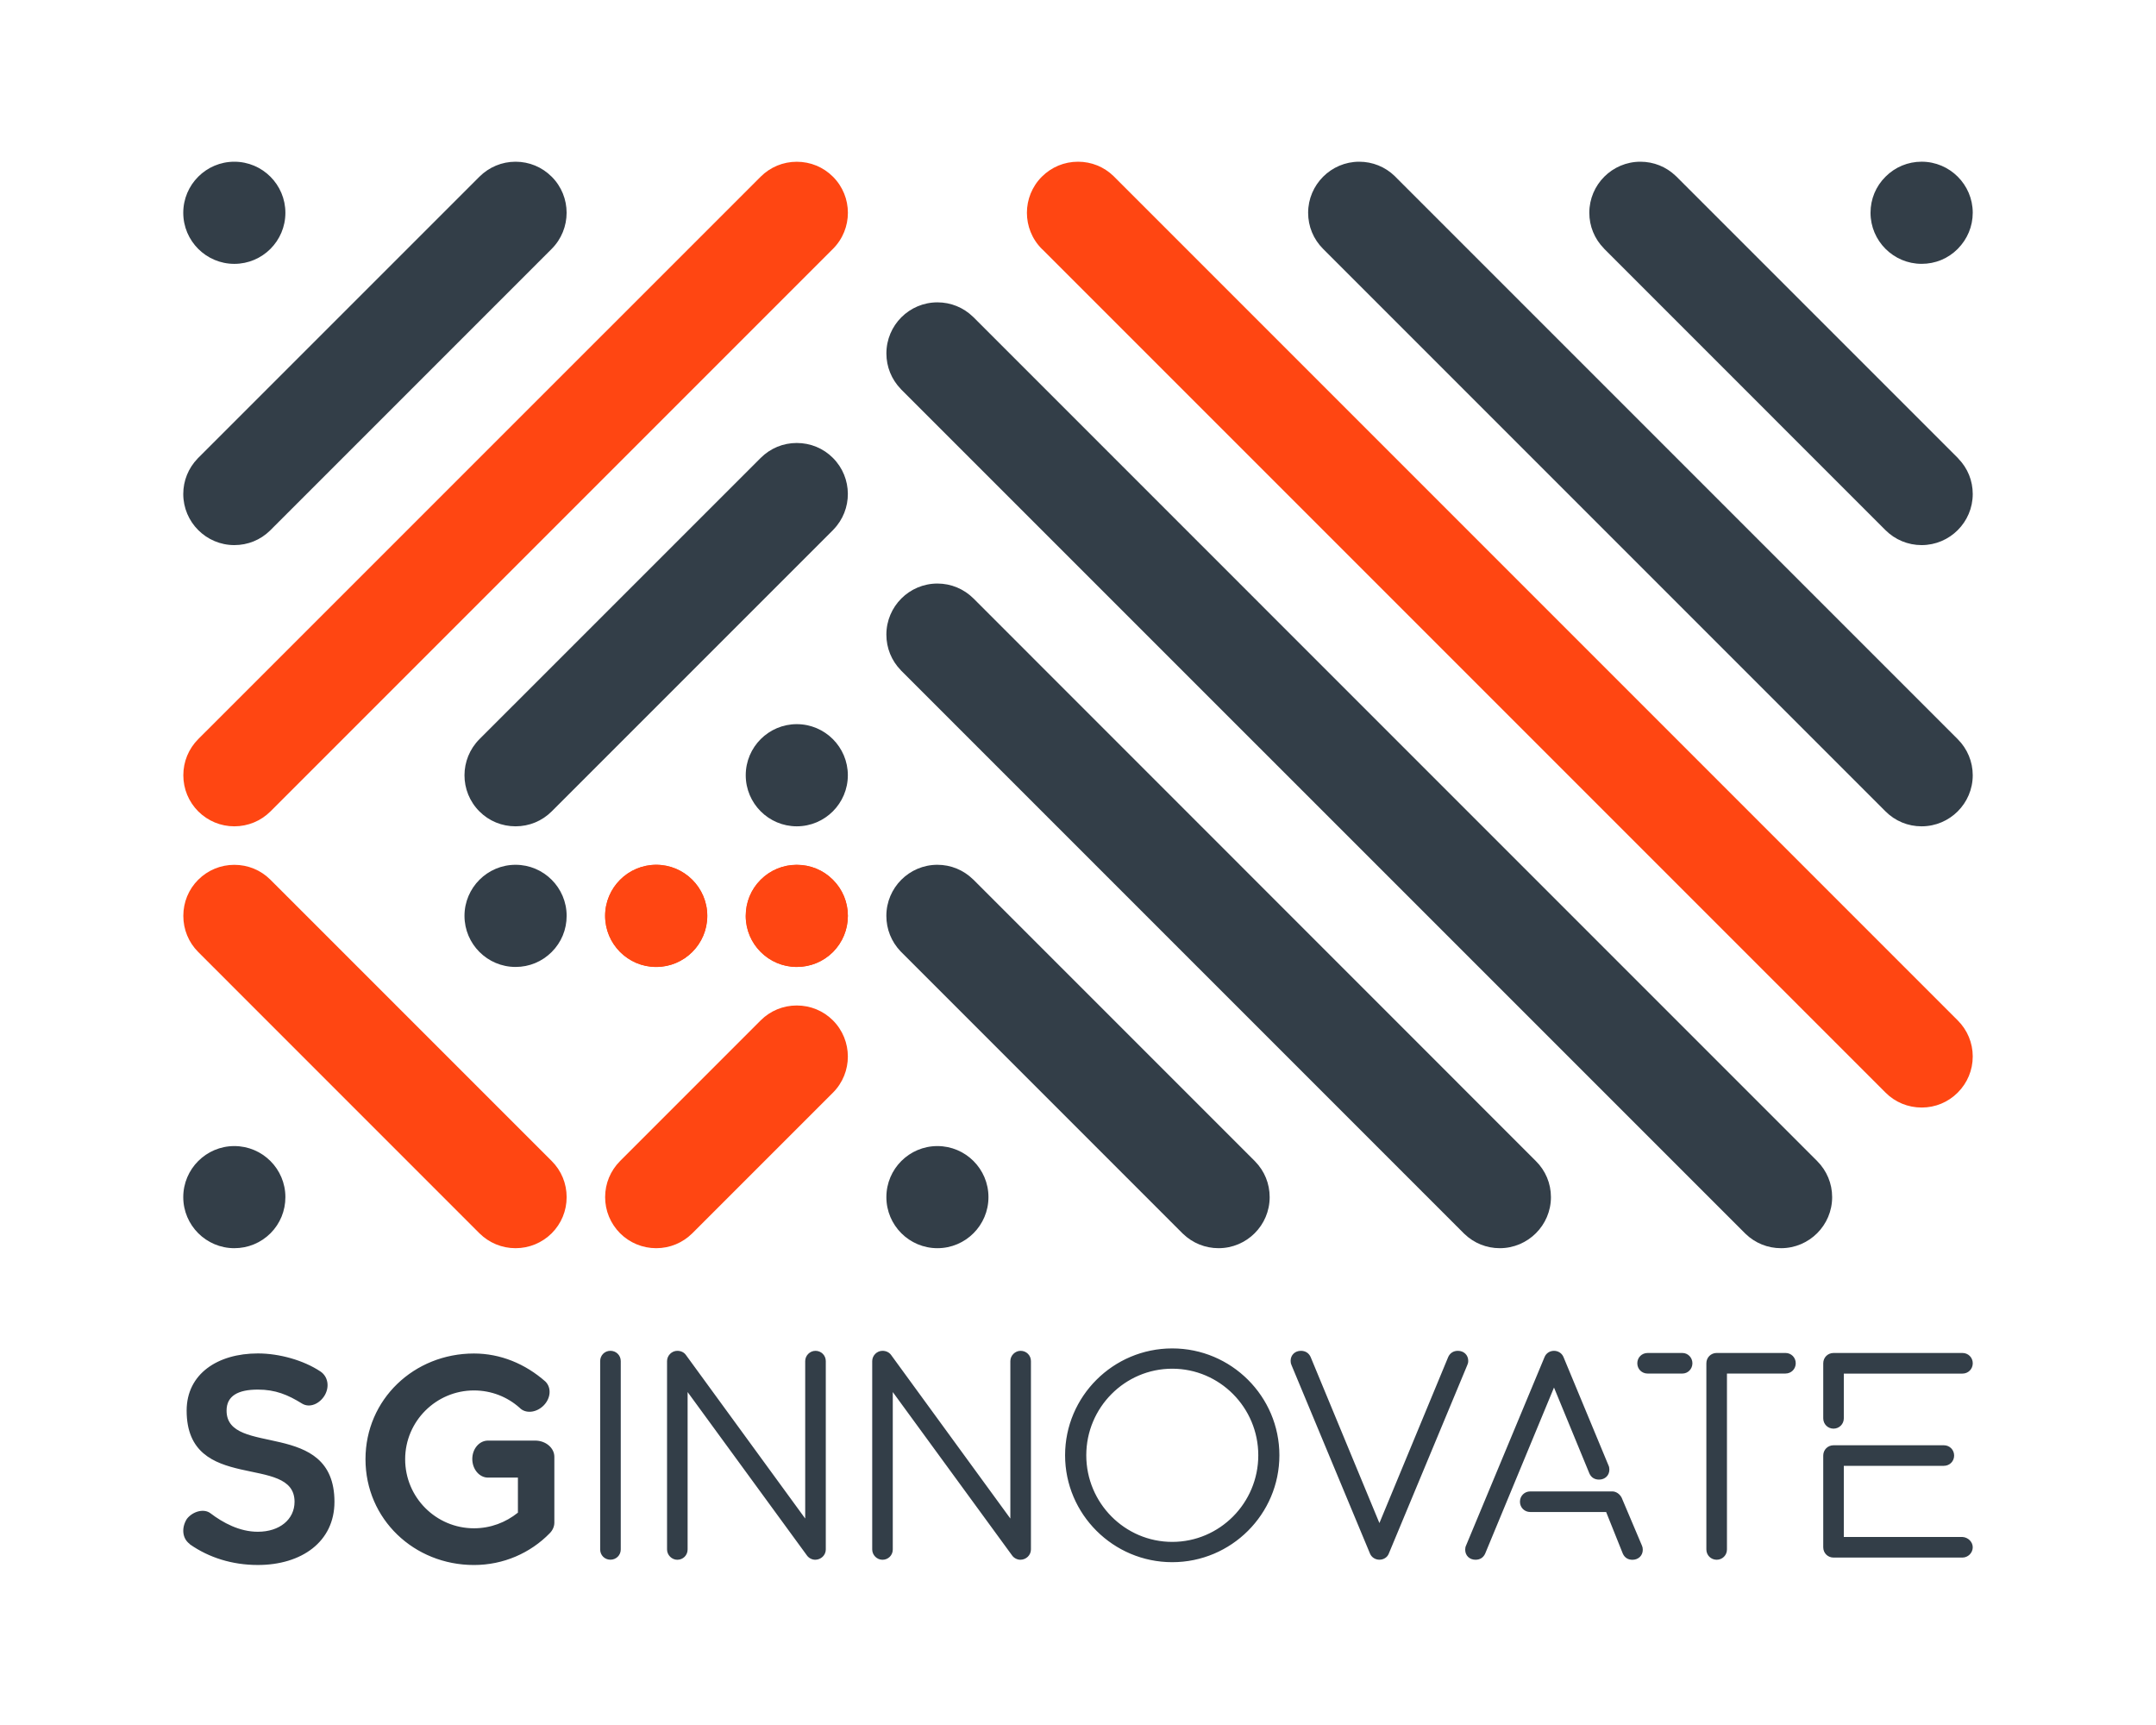 <svg version="1.1" id="Layer_1" xmlns="http://www.w3.org/2000/svg" xmlns:xlink="http://www.w3.org/1999/xlink" x="0px" y="0px" width="100px" height="80px" viewBox="0 0 100 80" enable-background="new 0 0 100 80" xml:space="preserve"><path fill="#333E48" d="M85.52,65.778v-2.075h5.504c0.266,0,0.477-0.21,0.477-0.479c0-0.268-0.211-0.477-0.477-0.477h-5.981  c-0.266,0-0.477,0.209-0.477,0.477v2.554c0,0.268,0.211,0.478,0.477,0.478C85.309,66.255,85.52,66.045,85.52,65.778 M91.023,72.235  c0.259,0,0.477-0.218,0.477-0.477c0-0.248-0.212-0.462-0.477-0.478H85.52V67.98h4.641c0.267,0,0.476-0.208,0.476-0.476  c0-0.269-0.209-0.477-0.476-0.477h-5.118c-0.266,0-0.477,0.208-0.477,0.477v4.254c0,0.269,0.211,0.477,0.477,0.477H91.023z   M76.421,63.701c-0.27,0-0.479-0.208-0.479-0.477c0-0.268,0.209-0.477,0.479-0.477h1.613c0.257,0,0.464,0.214,0.464,0.477 c0,0.264-0.207,0.477-0.464,0.477H76.421z M79.624,72.336c-0.268,0-0.479-0.21-0.479-0.477v-8.636c0-0.268,0.211-0.477,0.479-0.477  h3.189c0.268,0,0.477,0.209,0.477,0.477c0,0.269-0.209,0.477-0.477,0.477H80.1v8.159C80.1,72.126,79.89,72.336,79.624,72.336   M68.885,72.052l3.193-7.703l1.643,3.988c0.084,0.185,0.24,0.282,0.448,0.282c0.276,0,0.477-0.194,0.477-0.464  c0-0.079-0.013-0.139-0.041-0.195l-2.09-5.032c-0.073-0.17-0.242-0.281-0.437-0.281s-0.363,0.111-0.435,0.281l-3.642,8.744  c-0.03,0.062-0.042,0.12-0.042,0.199c0,0.27,0.2,0.465,0.478,0.465C68.645,72.336,68.799,72.239,68.885,72.052 M76.196,71.872 c0-0.079-0.013-0.138-0.04-0.195l-0.94-2.219c-0.09-0.176-0.262-0.291-0.435-0.291h-3.804c-0.27,0-0.478,0.21-0.478,0.478 s0.208,0.477,0.478,0.477h3.519l0.776,1.935c0.086,0.184,0.239,0.281,0.447,0.281C75.996,72.336,76.196,72.141,76.196,71.872   M63.981,72.334c-0.193,0-0.363-0.11-0.436-0.28l-3.643-8.747c-0.027-0.058-0.04-0.116-0.04-0.196c0-0.269,0.2-0.464,0.478-0.464  c0.204,0,0.363,0.1,0.447,0.28l3.193,7.708l3.193-7.706c0.086-0.183,0.243-0.282,0.448-0.282c0.277,0,0.479,0.195,0.479,0.464 c0,0.08-0.016,0.139-0.045,0.2l-3.641,8.743C64.348,72.224,64.175,72.334,63.981,72.334 M54.371,63.476 c-2.198,0-3.987,1.801-3.987,4.015c0,2.215,1.789,4.017,3.987,4.017c2.201,0,3.991-1.802,3.991-4.017 C58.362,65.277,56.572,63.476,54.371,63.476 M54.371,72.449c-2.739,0-4.97-2.225-4.97-4.958c0-2.732,2.23-4.956,4.97-4.956  c2.74,0,4.97,2.224,4.97,4.956C59.341,70.224,57.111,72.449,54.371,72.449 M47.327,72.336c-0.154,0-0.309-0.084-0.393-0.212 l-5.525-7.565v7.301c0,0.267-0.209,0.477-0.478,0.477c-0.258,0-0.476-0.219-0.476-0.477v-8.736c0-0.259,0.218-0.477,0.476-0.477 c0.161,0,0.305,0.066,0.394,0.184l5.537,7.594v-7.301c0-0.259,0.219-0.477,0.477-0.477c0.268,0,0.478,0.211,0.478,0.477v8.736 C47.816,72.122,47.597,72.336,47.327,72.336 M38.302,71.86v-8.736c0-0.266-0.211-0.477-0.478-0.477 c-0.259,0-0.477,0.218-0.477,0.477v7.301l-5.539-7.594c-0.087-0.117-0.23-0.184-0.393-0.184c-0.257,0-0.476,0.218-0.476,0.477v8.736 c0,0.258,0.219,0.477,0.476,0.477c0.269,0,0.478-0.21,0.478-0.477v-7.301l5.525,7.565c0.085,0.128,0.238,0.212,0.393,0.212  C38.081,72.336,38.302,72.122,38.302,71.86 M28.313,72.334c-0.268,0-0.476-0.209-0.476-0.475v-8.736  c0-0.266,0.208-0.477,0.476-0.477s0.479,0.211,0.479,0.477v8.736C28.792,72.125,28.581,72.334,28.313,72.334 M22.634,66.81h2.189  c0.488,0,0.889,0.339,0.889,0.752v3.053c0,0.188-0.087,0.364-0.212,0.489c-0.901,0.925-2.153,1.476-3.517,1.476 c-2.778,0-5.031-2.128-5.031-4.906c0-2.776,2.253-4.903,5.031-4.903c1.226,0,2.377,0.474,3.315,1.301 c0.288,0.288,0.251,0.775-0.087,1.114c-0.339,0.338-0.84,0.387-1.114,0.099c-0.563-0.501-1.302-0.801-2.114-0.801 c-1.752,0-3.191,1.427-3.191,3.19c0,1.778,1.439,3.203,3.191,3.203c0.775,0,1.476-0.273,2.039-0.725v-1.626h-1.389  c-0.4,0-0.727-0.389-0.727-0.864C21.907,67.187,22.233,66.81,22.634,66.81 M9.757,70.177c-0.299-0.225-0.812-0.089-1.088,0.262  c-0.263,0.414-0.213,0.902,0.113,1.151l0.037,0.038c0.863,0.602,1.939,0.951,3.141,0.951c2.026,0,3.553-1.076,3.553-2.929 c0-3.892-5.004-2.051-5.004-4.229c0-0.688,0.537-0.976,1.451-0.976c0.813,0,1.389,0.238,2.052,0.65 c0.351,0.214,0.813,0.014,1.052-0.389c0.236-0.412,0.137-0.875-0.201-1.101c-0.789-0.525-1.914-0.837-2.902-0.837 c-1.864,0-3.304,0.948-3.304,2.651c0,3.893,5.005,1.965,5.005,4.229c0,0.813-0.688,1.39-1.701,1.39 C11.108,71.041,10.333,70.615,9.757,70.177"></path><path fill="#333E48" d="M89.129,38.322c1.307,0,2.371-1.062,2.371-2.369c0-0.631-0.251-1.227-0.696-1.672L64.717,8.194 c-0.008-0.012-0.019-0.021-0.03-0.032C64.243,7.735,63.661,7.5,63.042,7.5c-1.302,0-2.368,1.063-2.368,2.369  c0,0.632,0.245,1.225,0.695,1.674l26.086,26.087c0.447,0.448,1.042,0.692,1.671,0.692H89.129z M90.804,11.542 c0.445-0.449,0.696-1.041,0.696-1.676c0-1.304-1.064-2.367-2.371-2.367c-0.632,0-1.229,0.248-1.674,0.695 c-0.45,0.445-0.696,1.04-0.696,1.674c0,1.306,1.065,2.368,2.37,2.368C89.761,12.237,90.358,11.993,90.804,11.542 M84.979,55.519 c0-0.633-0.25-1.228-0.697-1.675l-39.127-39.13c-0.01-0.009-0.016-0.015-0.024-0.022c-0.445-0.433-1.031-0.67-1.65-0.67 c-1.309,0-2.368,1.061-2.368,2.369c0,0.619,0.236,1.202,0.666,1.647c0.01,0.009,0.016,0.019,0.024,0.028l39.134,39.13 c0.007,0.01,0.019,0.02,0.03,0.029c0.443,0.428,1.025,0.662,1.641,0.662C83.914,57.887,84.979,56.827,84.979,55.519 M91.5,22.911  c0-0.62-0.236-1.199-0.668-1.643c-0.006-0.013-0.019-0.022-0.027-0.032L77.762,8.194c-0.012-0.014-0.023-0.026-0.039-0.037  C77.28,7.733,76.701,7.5,76.086,7.5c-1.307,0-2.37,1.062-2.37,2.367c0,0.622,0.239,1.208,0.677,1.654 c0.005,0.007,0.013,0.016,0.018,0.022l13.041,13.043c0.448,0.447,1.046,0.694,1.678,0.694C90.436,25.28,91.5,24.217,91.5,22.911  M71.936,55.519c0-0.635-0.251-1.232-0.703-1.677c0,0-26.074-26.081-26.078-26.085c-0.448-0.446-1.044-0.694-1.675-0.694  c-1.309,0-2.368,1.063-2.368,2.368c0,0.623,0.236,1.206,0.67,1.652c0.006,0.009,0.012,0.017,0.021,0.024l26.089,26.089  c0.012,0.012,0.023,0.027,0.038,0.036c0.443,0.424,1.021,0.655,1.634,0.655C70.867,57.887,71.936,56.827,71.936,55.519   M58.89,55.519c0-0.623-0.238-1.21-0.675-1.656c-0.006-0.004-0.012-0.012-0.018-0.019L45.154,40.801  c-0.008-0.006-0.016-0.01-0.019-0.017c-0.447-0.437-1.034-0.678-1.656-0.678c-1.309,0-2.368,1.064-2.368,2.368  c0,0.617,0.231,1.195,0.655,1.642c0.015,0.014,0.024,0.021,0.035,0.035l13.043,13.045c0.009,0.01,0.021,0.017,0.03,0.028  c0.447,0.429,1.029,0.663,1.646,0.663C57.827,57.887,58.89,56.827,58.89,55.519 M45.847,55.519c0-1.308-1.061-2.368-2.367-2.368 c-1.309,0-2.368,1.061-2.368,2.368s1.06,2.368,2.368,2.368C44.786,57.887,45.847,56.827,45.847,55.519 M23.913,38.322 c0.633,0,1.228-0.244,1.676-0.692c0.004-0.003,13.044-13.043,13.044-13.043c0.009-0.008,0.015-0.015,0.022-0.025  c0.9-0.923,0.895-2.408-0.022-3.325c-0.446-0.448-1.042-0.693-1.679-0.693c-0.631,0-1.225,0.245-1.676,0.697  c-0.008,0.006-0.014,0.012-0.02,0.02c0,0-13.016,13.014-13.021,13.019c-0.922,0.924-0.926,2.426,0,3.351  C22.682,38.078,23.279,38.322,23.913,38.322 M39.325,35.953c0-1.306-1.062-2.369-2.369-2.369c-1.305,0-2.367,1.062-2.367,2.369  c0,1.307,1.062,2.369,2.367,2.369C38.263,38.322,39.325,37.26,39.325,35.953 M13.237,9.869c0-1.306-1.061-2.369-2.369-2.369 C9.564,7.5,8.5,8.562,8.5,9.869s1.064,2.368,2.368,2.368C12.177,12.237,13.237,11.175,13.237,9.869 M10.868,25.28 c0.625,0,1.21-0.236,1.656-0.673c0.006-0.007,0.016-0.015,0.021-0.021l13.043-13.043c0.924-0.925,0.924-2.429,0-3.349 C25.141,7.747,24.546,7.5,23.913,7.5c-0.631,0-1.227,0.248-1.676,0.695C22.234,8.196,9.194,21.236,9.194,21.236 c-0.008,0.01-0.02,0.018-0.027,0.028C8.737,21.711,8.5,22.292,8.5,22.911C8.5,24.216,9.564,25.28,10.868,25.28 M23.913,44.844 c-1.307,0-2.369-1.062-2.369-2.37c0-1.304,1.062-2.368,2.369-2.368c1.309,0,2.369,1.064,2.369,2.368c0,0.636-0.245,1.23-0.693,1.677 s-1.041,0.693-1.672,0.693H23.913z M10.868,57.887c-1.304,0-2.368-1.061-2.368-2.368s1.064-2.368,2.368-2.368 c1.309,0,2.369,1.061,2.369,2.368c0,0.633-0.242,1.226-0.691,1.677C12.099,57.64,11.505,57.887,10.868,57.887"></path><path fill="#FF4612" d="M90.804,50.671c0.445-0.445,0.696-1.038,0.696-1.676c0-0.629-0.248-1.225-0.695-1.671  c-0.003-0.008-39.13-39.131-39.13-39.131c-0.01-0.011-0.02-0.02-0.029-0.029C51.202,7.734,50.62,7.5,50.001,7.5 c-0.635,0-1.231,0.248-1.677,0.694C47.4,9.116,47.4,10.62,48.321,11.542c0.014,0.01,0.023,0.022,0.037,0.033l39.097,39.096  c0.444,0.447,1.042,0.693,1.677,0.693C89.762,51.365,90.358,51.119,90.804,50.671 M10.868,38.322c0.635,0,1.229-0.246,1.678-0.692 l26.087-26.087c0.926-0.923,0.926-2.427,0-3.349c-0.446-0.446-1.042-0.692-1.677-0.692c-0.632,0-1.227,0.246-1.674,0.692  L9.194,34.278c-0.445,0.448-0.691,1.042-0.691,1.674c0,0.635,0.246,1.229,0.691,1.677C9.644,38.076,10.236,38.322,10.868,38.322  M23.913,57.887c0.633,0,1.227-0.247,1.676-0.691c0.448-0.449,0.693-1.043,0.693-1.677c0-0.635-0.245-1.228-0.693-1.675 L12.546,40.802c-0.448-0.449-1.043-0.694-1.678-0.694c-0.632,0-1.225,0.245-1.674,0.692c-0.447,0.445-0.691,1.041-0.691,1.674 c0,0.635,0.244,1.23,0.691,1.677l13.043,13.045C22.687,57.64,23.279,57.887,23.913,57.887 M38.636,44.151 c0.443-0.449,0.69-1.042,0.69-1.677c0-0.632-0.247-1.227-0.693-1.672c-0.446-0.449-1.04-0.694-1.679-0.694  c-0.631,0-1.225,0.245-1.672,0.692c-0.449,0.447-0.693,1.046-0.693,1.678c0,1.305,1.062,2.366,2.367,2.366  C37.591,44.844,38.187,44.598,38.636,44.151 M30.437,57.887c0.633,0,1.227-0.247,1.674-0.691l6.525-6.524 c0.92-0.922,0.92-2.425-0.003-3.35c-0.446-0.446-1.042-0.691-1.679-0.691c-0.631,0-1.225,0.245-1.672,0.691l-6.521,6.522  c-0.445,0.447-0.694,1.04-0.694,1.675c0,0.634,0.249,1.228,0.694,1.677C29.208,57.64,29.805,57.887,30.437,57.887 M30.432,44.844  c-1.304,0-2.365-1.062-2.365-2.37c0-1.304,1.062-2.368,2.37-2.368c1.305,0,2.368,1.064,2.368,2.368c0,1.309-1.065,2.37-2.368,2.37 H30.432z"></path><path fill="#FF4612" d="M38.636,44.151c0.443-0.449,0.69-1.042,0.69-1.677c0-0.632-0.247-1.227-0.693-1.672 c-0.446-0.449-1.04-0.694-1.679-0.694c-0.631,0-1.225,0.245-1.672,0.692c-0.449,0.447-0.693,1.046-0.693,1.678  c0,1.305,1.062,2.366,2.367,2.366C37.591,44.844,38.187,44.598,38.636,44.151"></path><path fill="#FF4612" d="M30.432,44.844c-1.304,0-2.365-1.062-2.365-2.37c0-1.304,1.062-2.368,2.37-2.368  c1.305,0,2.368,1.064,2.368,2.368c0,1.309-1.065,2.37-2.368,2.37H30.432z"></path></svg>